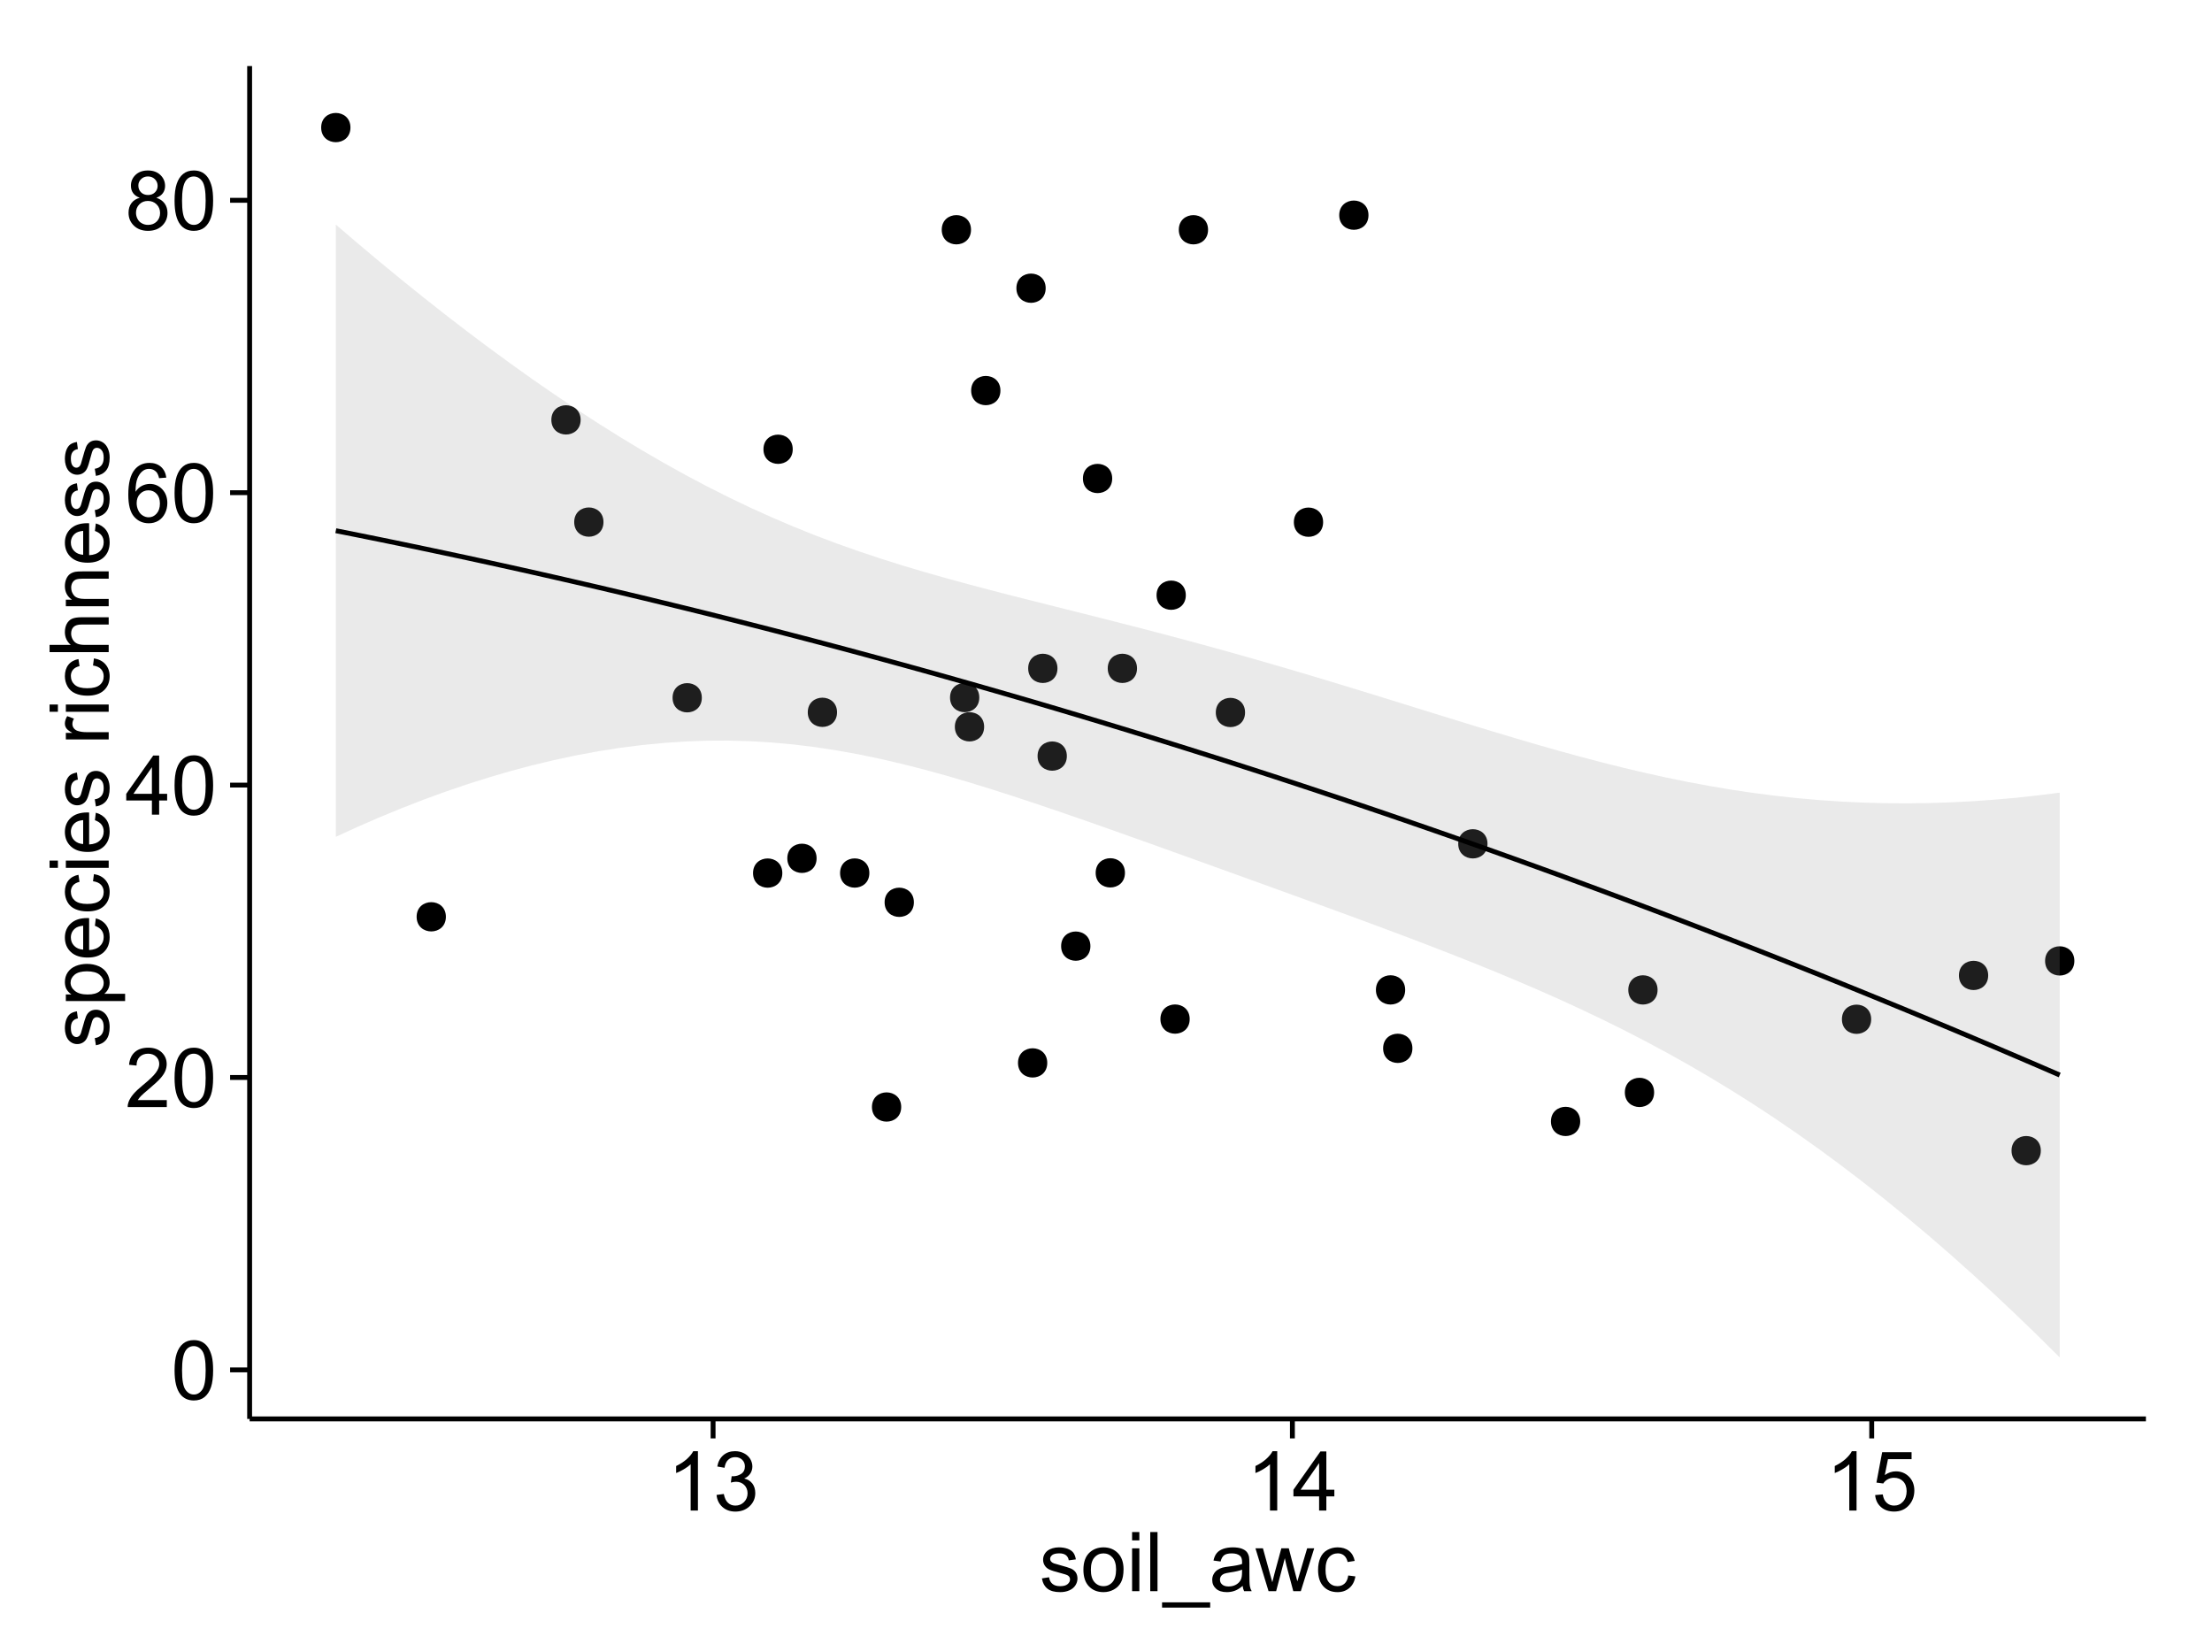 <?xml version="1.0" encoding="UTF-8"?>
<svg xmlns="http://www.w3.org/2000/svg" xmlns:xlink="http://www.w3.org/1999/xlink" width="482pt" height="360pt" viewBox="0 0 482 360" version="1.1">
<defs>
<g>
<symbol overflow="visible" id="glyph0-0">
<path style="stroke:none;" d="M 0.746 -6.355 C 0.742 -7.875 0.898 -9.102 1.215 -10.031 C 1.527 -10.961 1.996 -11.676 2.613 -12.18 C 3.23 -12.684 4.008 -12.938 4.949 -12.938 C 5.637 -12.938 6.242 -12.797 6.766 -12.52 C 7.285 -12.238 7.715 -11.836 8.059 -11.316 C 8.395 -10.789 8.664 -10.152 8.859 -9.398 C 9.051 -8.645 9.145 -7.629 9.148 -6.355 C 9.145 -4.84 8.992 -3.617 8.684 -2.691 C 8.371 -1.762 7.906 -1.047 7.289 -0.539 C 6.672 -0.035 5.891 0.215 4.949 0.219 C 3.703 0.215 2.727 -0.227 2.023 -1.117 C 1.168 -2.188 0.742 -3.934 0.746 -6.355 Z M 2.375 -6.355 C 2.371 -4.234 2.621 -2.824 3.117 -2.129 C 3.609 -1.426 4.219 -1.078 4.949 -1.082 C 5.672 -1.078 6.281 -1.43 6.781 -2.137 C 7.273 -2.836 7.523 -4.242 7.523 -6.355 C 7.523 -8.473 7.273 -9.883 6.781 -10.582 C 6.281 -11.277 5.664 -11.625 4.93 -11.629 C 4.199 -11.625 3.621 -11.316 3.191 -10.703 C 2.645 -9.918 2.371 -8.469 2.375 -6.355 Z M 2.375 -6.355 "/>
</symbol>
<symbol overflow="visible" id="glyph0-1">
<path style="stroke:none;" d="M 9.062 -1.52 L 9.062 0 L 0.547 0 C 0.531 -0.379 0.594 -0.742 0.73 -1.098 C 0.945 -1.676 1.293 -2.25 1.77 -2.812 C 2.246 -3.375 2.934 -4.023 3.84 -4.766 C 5.238 -5.906 6.188 -6.816 6.68 -7.492 C 7.172 -8.16 7.418 -8.793 7.418 -9.395 C 7.418 -10.02 7.191 -10.551 6.746 -10.98 C 6.293 -11.41 5.711 -11.625 4.992 -11.629 C 4.23 -11.625 3.621 -11.395 3.164 -10.941 C 2.703 -10.48 2.469 -9.848 2.469 -9.043 L 0.844 -9.211 C 0.953 -10.422 1.371 -11.344 2.102 -11.984 C 2.824 -12.617 3.801 -12.938 5.027 -12.938 C 6.262 -12.938 7.238 -12.594 7.961 -11.91 C 8.68 -11.223 9.039 -10.371 9.043 -9.359 C 9.039 -8.84 8.934 -8.336 8.727 -7.84 C 8.512 -7.34 8.164 -6.812 7.676 -6.266 C 7.188 -5.711 6.375 -4.957 5.238 -4 C 4.285 -3.199 3.676 -2.66 3.41 -2.379 C 3.141 -2.094 2.918 -1.805 2.742 -1.52 Z M 9.062 -1.52 "/>
</symbol>
<symbol overflow="visible" id="glyph0-2">
<path style="stroke:none;" d="M 5.82 0 L 5.82 -3.086 L 0.227 -3.086 L 0.227 -4.535 L 6.109 -12.883 L 7.398 -12.883 L 7.398 -4.535 L 9.141 -4.535 L 9.141 -3.086 L 7.398 -3.086 L 7.398 0 Z M 5.82 -4.535 L 5.82 -10.344 L 1.785 -4.535 Z M 5.82 -4.535 "/>
</symbol>
<symbol overflow="visible" id="glyph0-3">
<path style="stroke:none;" d="M 8.957 -9.73 L 7.383 -9.605 C 7.242 -10.223 7.043 -10.676 6.785 -10.961 C 6.355 -11.41 5.828 -11.637 5.203 -11.637 C 4.695 -11.637 4.25 -11.496 3.875 -11.215 C 3.375 -10.852 2.984 -10.32 2.695 -9.625 C 2.406 -8.926 2.258 -7.934 2.25 -6.645 C 2.629 -7.223 3.094 -7.652 3.645 -7.938 C 4.195 -8.215 4.773 -8.355 5.379 -8.359 C 6.434 -8.355 7.328 -7.969 8.07 -7.195 C 8.809 -6.418 9.18 -5.414 9.184 -4.184 C 9.18 -3.371 9.008 -2.617 8.66 -1.926 C 8.312 -1.23 7.832 -0.699 7.227 -0.332 C 6.613 0.035 5.922 0.215 5.148 0.219 C 3.828 0.215 2.754 -0.266 1.922 -1.234 C 1.09 -2.199 0.672 -3.797 0.676 -6.031 C 0.672 -8.516 1.133 -10.328 2.055 -11.461 C 2.855 -12.445 3.938 -12.938 5.301 -12.938 C 6.312 -12.938 7.141 -12.652 7.789 -12.086 C 8.434 -11.516 8.824 -10.73 8.957 -9.73 Z M 2.496 -4.176 C 2.496 -3.629 2.609 -3.105 2.844 -2.609 C 3.07 -2.109 3.395 -1.73 3.812 -1.473 C 4.227 -1.207 4.664 -1.078 5.125 -1.082 C 5.789 -1.078 6.363 -1.348 6.844 -1.891 C 7.324 -2.426 7.562 -3.156 7.566 -4.086 C 7.562 -4.973 7.328 -5.676 6.855 -6.191 C 6.379 -6.703 5.781 -6.961 5.062 -6.961 C 4.348 -6.961 3.738 -6.703 3.242 -6.191 C 2.742 -5.676 2.496 -5.004 2.496 -4.176 Z M 2.496 -4.176 "/>
</symbol>
<symbol overflow="visible" id="glyph0-4">
<path style="stroke:none;" d="M 3.18 -6.988 C 2.52 -7.227 2.035 -7.57 1.723 -8.016 C 1.406 -8.461 1.246 -8.992 1.25 -9.617 C 1.246 -10.551 1.582 -11.34 2.258 -11.98 C 2.93 -12.617 3.828 -12.938 4.949 -12.938 C 6.07 -12.938 6.977 -12.609 7.664 -11.957 C 8.348 -11.301 8.688 -10.504 8.691 -9.57 C 8.688 -8.969 8.531 -8.449 8.219 -8.012 C 7.902 -7.566 7.426 -7.227 6.793 -6.988 C 7.582 -6.727 8.184 -6.309 8.598 -5.738 C 9.008 -5.16 9.215 -4.477 9.219 -3.684 C 9.215 -2.578 8.828 -1.652 8.051 -0.906 C 7.27 -0.156 6.242 0.215 4.977 0.219 C 3.699 0.215 2.676 -0.156 1.898 -0.91 C 1.117 -1.66 0.727 -2.602 0.73 -3.727 C 0.727 -4.562 0.938 -5.262 1.367 -5.832 C 1.789 -6.395 2.395 -6.781 3.18 -6.988 Z M 2.867 -9.668 C 2.863 -9.059 3.059 -8.559 3.453 -8.172 C 3.844 -7.785 4.355 -7.594 4.984 -7.594 C 5.59 -7.594 6.09 -7.785 6.48 -8.168 C 6.871 -8.551 7.066 -9.02 7.066 -9.578 C 7.066 -10.156 6.863 -10.645 6.465 -11.043 C 6.059 -11.438 5.559 -11.637 4.965 -11.637 C 4.359 -11.637 3.859 -11.441 3.465 -11.055 C 3.062 -10.668 2.863 -10.207 2.867 -9.668 Z M 2.355 -3.719 C 2.355 -3.262 2.461 -2.824 2.676 -2.406 C 2.887 -1.98 3.203 -1.652 3.629 -1.426 C 4.047 -1.191 4.504 -1.078 4.992 -1.082 C 5.746 -1.078 6.367 -1.32 6.863 -1.809 C 7.352 -2.293 7.598 -2.91 7.602 -3.664 C 7.598 -4.422 7.344 -5.055 6.84 -5.555 C 6.332 -6.051 5.699 -6.297 4.938 -6.301 C 4.191 -6.297 3.574 -6.051 3.09 -5.562 C 2.598 -5.066 2.355 -4.453 2.355 -3.719 Z M 2.355 -3.719 "/>
</symbol>
<symbol overflow="visible" id="glyph0-5">
<path style="stroke:none;" d="M 6.707 0 L 5.125 0 L 5.125 -10.082 C 4.742 -9.715 4.242 -9.352 3.625 -8.988 C 3.004 -8.625 2.449 -8.352 1.961 -8.172 L 1.961 -9.703 C 2.844 -10.117 3.617 -10.621 4.281 -11.215 C 4.941 -11.805 5.41 -12.379 5.688 -12.938 L 6.707 -12.938 Z M 6.707 0 "/>
</symbol>
<symbol overflow="visible" id="glyph0-6">
<path style="stroke:none;" d="M 0.758 -3.402 L 2.336 -3.613 C 2.516 -2.711 2.824 -2.062 3.266 -1.672 C 3.699 -1.273 4.23 -1.078 4.859 -1.082 C 5.602 -1.078 6.23 -1.336 6.746 -1.855 C 7.254 -2.367 7.512 -3.004 7.516 -3.77 C 7.512 -4.492 7.273 -5.094 6.801 -5.566 C 6.324 -6.035 5.723 -6.27 4.992 -6.273 C 4.691 -6.27 4.316 -6.211 3.875 -6.102 L 4.051 -7.488 C 4.152 -7.473 4.238 -7.465 4.305 -7.469 C 4.977 -7.465 5.582 -7.641 6.125 -7.996 C 6.66 -8.344 6.93 -8.887 6.934 -9.625 C 6.93 -10.199 6.734 -10.68 6.344 -11.062 C 5.949 -11.445 5.441 -11.637 4.824 -11.637 C 4.207 -11.637 3.695 -11.441 3.285 -11.055 C 2.875 -10.668 2.613 -10.09 2.496 -9.316 L 0.914 -9.598 C 1.105 -10.656 1.543 -11.477 2.23 -12.062 C 2.914 -12.645 3.766 -12.938 4.789 -12.938 C 5.488 -12.938 6.137 -12.785 6.73 -12.484 C 7.32 -12.18 7.773 -11.77 8.09 -11.25 C 8.402 -10.727 8.559 -10.172 8.562 -9.59 C 8.559 -9.031 8.41 -8.523 8.113 -8.066 C 7.812 -7.609 7.371 -7.246 6.785 -6.977 C 7.547 -6.801 8.137 -6.438 8.562 -5.883 C 8.98 -5.328 9.191 -4.633 9.195 -3.805 C 9.191 -2.676 8.781 -1.723 7.965 -0.945 C 7.141 -0.164 6.105 0.223 4.852 0.227 C 3.719 0.223 2.777 -0.109 2.035 -0.781 C 1.285 -1.453 0.859 -2.328 0.758 -3.402 Z M 0.758 -3.402 "/>
</symbol>
<symbol overflow="visible" id="glyph0-7">
<path style="stroke:none;" d="M 0.746 -3.375 L 2.406 -3.516 C 2.527 -2.707 2.812 -2.098 3.266 -1.691 C 3.711 -1.281 4.254 -1.078 4.887 -1.082 C 5.648 -1.078 6.293 -1.363 6.82 -1.941 C 7.344 -2.512 7.605 -3.273 7.609 -4.227 C 7.605 -5.125 7.352 -5.84 6.848 -6.363 C 6.34 -6.883 5.676 -7.141 4.859 -7.145 C 4.344 -7.141 3.887 -7.027 3.48 -6.797 C 3.07 -6.566 2.746 -6.266 2.516 -5.898 L 1.027 -6.09 L 2.277 -12.711 L 8.684 -12.711 L 8.684 -11.195 L 3.543 -11.195 L 2.848 -7.734 C 3.621 -8.273 4.43 -8.543 5.281 -8.543 C 6.402 -8.543 7.352 -8.152 8.129 -7.371 C 8.898 -6.59 9.285 -5.586 9.289 -4.367 C 9.285 -3.195 8.945 -2.188 8.27 -1.344 C 7.441 -0.301 6.316 0.215 4.887 0.219 C 3.715 0.215 2.758 -0.109 2.016 -0.766 C 1.273 -1.418 0.848 -2.289 0.746 -3.375 Z M 0.746 -3.375 "/>
</symbol>
<symbol overflow="visible" id="glyph0-8">
<path style="stroke:none;" d="M 0.555 -2.785 L 2.117 -3.031 C 2.203 -2.402 2.449 -1.922 2.852 -1.59 C 3.25 -1.254 3.812 -1.09 4.535 -1.09 C 5.262 -1.09 5.801 -1.234 6.152 -1.531 C 6.504 -1.824 6.68 -2.172 6.68 -2.574 C 6.68 -2.926 6.523 -3.207 6.215 -3.418 C 5.996 -3.555 5.457 -3.734 4.598 -3.953 C 3.434 -4.246 2.629 -4.5 2.184 -4.715 C 1.734 -4.926 1.395 -5.223 1.164 -5.602 C 0.93 -5.98 0.812 -6.398 0.816 -6.855 C 0.812 -7.27 0.91 -7.652 1.102 -8.012 C 1.293 -8.363 1.551 -8.66 1.883 -8.895 C 2.125 -9.074 2.461 -9.227 2.887 -9.355 C 3.309 -9.48 3.766 -9.543 4.254 -9.547 C 4.984 -9.543 5.625 -9.438 6.184 -9.23 C 6.734 -9.016 7.145 -8.73 7.41 -8.371 C 7.672 -8.008 7.852 -7.527 7.953 -6.926 L 6.406 -6.715 C 6.332 -7.195 6.129 -7.57 5.793 -7.84 C 5.453 -8.105 4.977 -8.238 4.367 -8.242 C 3.637 -8.238 3.121 -8.117 2.812 -7.883 C 2.5 -7.641 2.344 -7.359 2.348 -7.039 C 2.344 -6.832 2.406 -6.648 2.539 -6.484 C 2.664 -6.312 2.867 -6.172 3.148 -6.062 C 3.301 -6.004 3.766 -5.871 4.543 -5.66 C 5.66 -5.359 6.441 -5.113 6.887 -4.926 C 7.324 -4.734 7.672 -4.457 7.926 -4.094 C 8.176 -3.73 8.301 -3.281 8.305 -2.742 C 8.301 -2.215 8.148 -1.719 7.844 -1.254 C 7.535 -0.785 7.09 -0.422 6.512 -0.172 C 5.926 0.086 5.27 0.211 4.543 0.211 C 3.328 0.211 2.406 -0.039 1.77 -0.543 C 1.133 -1.047 0.727 -1.793 0.555 -2.785 Z M 0.555 -2.785 "/>
</symbol>
<symbol overflow="visible" id="glyph0-9">
<path style="stroke:none;" d="M 0.598 -4.668 C 0.598 -6.391 1.078 -7.672 2.039 -8.508 C 2.84 -9.199 3.816 -9.543 4.977 -9.547 C 6.254 -9.543 7.305 -9.125 8.121 -8.285 C 8.934 -7.441 9.34 -6.277 9.344 -4.797 C 9.34 -3.594 9.16 -2.648 8.801 -1.961 C 8.441 -1.27 7.914 -0.734 7.227 -0.359 C 6.535 0.023 5.785 0.211 4.977 0.211 C 3.664 0.211 2.609 -0.207 1.805 -1.047 C 1 -1.883 0.598 -3.09 0.598 -4.668 Z M 2.223 -4.668 C 2.219 -3.469 2.48 -2.574 3.004 -1.98 C 3.523 -1.387 4.18 -1.09 4.977 -1.09 C 5.758 -1.09 6.41 -1.387 6.934 -1.984 C 7.453 -2.582 7.715 -3.492 7.719 -4.719 C 7.715 -5.871 7.453 -6.746 6.93 -7.344 C 6.402 -7.934 5.75 -8.23 4.977 -8.234 C 4.18 -8.23 3.523 -7.938 3.004 -7.348 C 2.48 -6.754 2.219 -5.859 2.223 -4.668 Z M 2.223 -4.668 "/>
</symbol>
<symbol overflow="visible" id="glyph0-10">
<path style="stroke:none;" d="M 1.195 -11.066 L 1.195 -12.883 L 2.777 -12.883 L 2.777 -11.066 Z M 1.195 0 L 1.195 -9.336 L 2.777 -9.336 L 2.777 0 Z M 1.195 0 "/>
</symbol>
<symbol overflow="visible" id="glyph0-11">
<path style="stroke:none;" d="M 1.152 0 L 1.152 -12.883 L 2.734 -12.883 L 2.734 0 Z M 1.152 0 "/>
</symbol>
<symbol overflow="visible" id="glyph0-12">
<path style="stroke:none;" d="M -0.273 3.578 L -0.273 2.434 L 10.211 2.434 L 10.211 3.578 Z M -0.273 3.578 "/>
</symbol>
<symbol overflow="visible" id="glyph0-13">
<path style="stroke:none;" d="M 7.277 -1.152 C 6.691 -0.652 6.125 -0.301 5.586 -0.098 C 5.039 0.109 4.457 0.211 3.84 0.211 C 2.812 0.211 2.027 -0.039 1.477 -0.539 C 0.922 -1.039 0.645 -1.68 0.648 -2.461 C 0.645 -2.918 0.75 -3.336 0.961 -3.715 C 1.168 -4.09 1.438 -4.391 1.777 -4.621 C 2.113 -4.848 2.496 -5.02 2.918 -5.141 C 3.227 -5.219 3.695 -5.301 4.324 -5.379 C 5.602 -5.531 6.539 -5.711 7.145 -5.922 C 7.148 -6.137 7.152 -6.273 7.156 -6.336 C 7.152 -6.977 7.004 -7.434 6.707 -7.699 C 6.301 -8.055 5.699 -8.23 4.906 -8.234 C 4.156 -8.23 3.609 -8.102 3.258 -7.844 C 2.902 -7.582 2.637 -7.121 2.469 -6.461 L 0.922 -6.672 C 1.059 -7.332 1.293 -7.867 1.617 -8.273 C 1.938 -8.68 2.402 -8.992 3.016 -9.215 C 3.621 -9.434 4.328 -9.543 5.133 -9.547 C 5.93 -9.543 6.574 -9.449 7.074 -9.266 C 7.566 -9.074 7.934 -8.84 8.172 -8.555 C 8.402 -8.27 8.566 -7.91 8.664 -7.48 C 8.715 -7.207 8.742 -6.719 8.746 -6.02 L 8.746 -3.91 C 8.742 -2.434 8.773 -1.504 8.844 -1.117 C 8.906 -0.727 9.043 -0.355 9.246 0 L 7.594 0 C 7.43 -0.328 7.324 -0.711 7.277 -1.152 Z M 7.145 -4.684 C 6.566 -4.445 5.707 -4.246 4.562 -4.086 C 3.91 -3.988 3.449 -3.883 3.18 -3.77 C 2.91 -3.648 2.703 -3.477 2.555 -3.254 C 2.406 -3.027 2.332 -2.777 2.336 -2.504 C 2.332 -2.078 2.492 -1.727 2.816 -1.449 C 3.133 -1.164 3.602 -1.023 4.219 -1.027 C 4.828 -1.023 5.367 -1.156 5.844 -1.426 C 6.312 -1.691 6.664 -2.059 6.891 -2.523 C 7.059 -2.879 7.141 -3.406 7.145 -4.105 Z M 7.145 -4.684 "/>
</symbol>
<symbol overflow="visible" id="glyph0-14">
<path style="stroke:none;" d="M 2.91 0 L 0.055 -9.336 L 1.688 -9.336 L 3.172 -3.945 L 3.727 -1.941 C 3.75 -2.039 3.91 -2.684 4.211 -3.867 L 5.695 -9.336 L 7.32 -9.336 L 8.719 -3.922 L 9.184 -2.137 L 9.719 -3.938 L 11.32 -9.336 L 12.859 -9.336 L 9.941 0 L 8.297 0 L 6.812 -5.59 L 6.453 -7.18 L 4.562 0 Z M 2.91 0 "/>
</symbol>
<symbol overflow="visible" id="glyph0-15">
<path style="stroke:none;" d="M 7.277 -3.418 L 8.832 -3.219 C 8.66 -2.141 8.227 -1.301 7.527 -0.699 C 6.824 -0.09 5.965 0.211 4.949 0.211 C 3.668 0.211 2.641 -0.203 1.867 -1.039 C 1.09 -1.871 0.703 -3.07 0.703 -4.633 C 0.703 -5.637 0.867 -6.52 1.203 -7.277 C 1.531 -8.031 2.039 -8.598 2.727 -8.977 C 3.406 -9.355 4.152 -9.543 4.957 -9.547 C 5.969 -9.543 6.797 -9.289 7.441 -8.777 C 8.086 -8.262 8.5 -7.531 8.684 -6.594 L 7.145 -6.355 C 6.996 -6.98 6.738 -7.453 6.367 -7.77 C 5.992 -8.082 5.543 -8.238 5.02 -8.242 C 4.219 -8.238 3.57 -7.953 3.074 -7.387 C 2.574 -6.812 2.324 -5.91 2.328 -4.676 C 2.324 -3.422 2.566 -2.508 3.047 -1.941 C 3.527 -1.371 4.152 -1.09 4.93 -1.09 C 5.547 -1.09 6.066 -1.277 6.484 -1.66 C 6.898 -2.039 7.164 -2.625 7.277 -3.418 Z M 7.277 -3.418 "/>
</symbol>
<symbol overflow="visible" id="glyph1-0">
<path style="stroke:none;" d="M -2.785 -0.555 L -3.031 -2.117 C -2.402 -2.203 -1.922 -2.449 -1.59 -2.852 C -1.254 -3.25 -1.09 -3.812 -1.09 -4.535 C -1.09 -5.262 -1.234 -5.801 -1.531 -6.152 C -1.824 -6.504 -2.172 -6.68 -2.574 -6.68 C -2.926 -6.68 -3.207 -6.523 -3.418 -6.215 C -3.555 -5.996 -3.734 -5.457 -3.953 -4.598 C -4.246 -3.434 -4.5 -2.629 -4.715 -2.184 C -4.926 -1.734 -5.223 -1.395 -5.602 -1.164 C -5.98 -0.93 -6.398 -0.812 -6.855 -0.816 C -7.27 -0.812 -7.652 -0.91 -8.012 -1.102 C -8.363 -1.293 -8.66 -1.551 -8.895 -1.883 C -9.074 -2.125 -9.227 -2.461 -9.355 -2.887 C -9.48 -3.309 -9.543 -3.766 -9.547 -4.254 C -9.543 -4.984 -9.438 -5.625 -9.23 -6.184 C -9.016 -6.734 -8.73 -7.145 -8.371 -7.41 C -8.008 -7.672 -7.527 -7.852 -6.926 -7.953 L -6.715 -6.406 C -7.195 -6.332 -7.57 -6.129 -7.84 -5.797 C -8.105 -5.457 -8.238 -4.98 -8.242 -4.367 C -8.238 -3.637 -8.117 -3.121 -7.883 -2.812 C -7.641 -2.5 -7.359 -2.344 -7.039 -2.348 C -6.832 -2.344 -6.648 -2.406 -6.484 -2.539 C -6.312 -2.664 -6.172 -2.867 -6.062 -3.148 C -6.004 -3.301 -5.871 -3.766 -5.66 -4.543 C -5.359 -5.66 -5.113 -6.441 -4.926 -6.887 C -4.734 -7.324 -4.457 -7.672 -4.094 -7.926 C -3.73 -8.176 -3.281 -8.301 -2.742 -8.305 C -2.211 -8.301 -1.711 -8.148 -1.25 -7.844 C -0.781 -7.535 -0.422 -7.09 -0.172 -6.512 C 0.086 -5.926 0.211 -5.27 0.211 -4.543 C 0.211 -3.328 -0.039 -2.406 -0.543 -1.77 C -1.047 -1.133 -1.793 -0.727 -2.785 -0.555 Z M -2.785 -0.555 "/>
</symbol>
<symbol overflow="visible" id="glyph1-1">
<path style="stroke:none;" d="M 3.578 -1.188 L -9.336 -1.188 L -9.336 -2.629 L -8.121 -2.629 C -8.594 -2.965 -8.949 -3.348 -9.188 -3.777 C -9.426 -4.203 -9.543 -4.723 -9.547 -5.336 C -9.543 -6.129 -9.34 -6.832 -8.93 -7.445 C -8.516 -8.051 -7.934 -8.512 -7.191 -8.824 C -6.441 -9.133 -5.625 -9.285 -4.738 -9.289 C -3.781 -9.285 -2.922 -9.113 -2.156 -8.773 C -1.391 -8.43 -0.805 -7.934 -0.398 -7.281 C 0.008 -6.625 0.211 -5.938 0.211 -5.219 C 0.211 -4.691 0.102 -4.219 -0.121 -3.801 C -0.344 -3.379 -0.625 -3.035 -0.965 -2.77 L 3.578 -2.77 Z M -4.613 -2.621 C -3.41 -2.613 -2.523 -2.855 -1.949 -3.348 C -1.375 -3.832 -1.09 -4.422 -1.09 -5.117 C -1.09 -5.816 -1.387 -6.418 -1.98 -6.922 C -2.574 -7.418 -3.496 -7.668 -4.746 -7.672 C -5.934 -7.668 -6.824 -7.426 -7.418 -6.938 C -8.008 -6.449 -8.301 -5.863 -8.305 -5.188 C -8.301 -4.508 -7.988 -3.914 -7.359 -3.398 C -6.727 -2.879 -5.809 -2.617 -4.613 -2.621 Z M -4.613 -2.621 "/>
</symbol>
<symbol overflow="visible" id="glyph1-2">
<path style="stroke:none;" d="M -3.004 -7.578 L -2.805 -9.211 C -1.848 -8.953 -1.105 -8.473 -0.578 -7.777 C -0.051 -7.078 0.211 -6.188 0.211 -5.105 C 0.211 -3.738 -0.207 -2.656 -1.051 -1.859 C -1.887 -1.055 -3.066 -0.656 -4.586 -0.66 C -6.156 -0.656 -7.375 -1.059 -8.246 -1.871 C -9.109 -2.676 -9.543 -3.727 -9.547 -5.02 C -9.543 -6.266 -9.117 -7.285 -8.27 -8.078 C -7.418 -8.867 -6.223 -9.262 -4.684 -9.266 C -4.586 -9.262 -4.445 -9.258 -4.262 -9.254 L -4.262 -2.293 C -3.234 -2.348 -2.449 -2.641 -1.906 -3.164 C -1.359 -3.684 -1.09 -4.332 -1.09 -5.117 C -1.09 -5.691 -1.242 -6.188 -1.547 -6.598 C -1.852 -7.008 -2.336 -7.332 -3.004 -7.578 Z M -5.562 -2.383 L -5.562 -7.594 C -6.344 -7.523 -6.934 -7.324 -7.328 -6.996 C -7.934 -6.492 -8.238 -5.836 -8.242 -5.035 C -8.238 -4.305 -7.996 -3.695 -7.512 -3.203 C -7.027 -2.707 -6.375 -2.434 -5.562 -2.383 Z M -5.562 -2.383 "/>
</symbol>
<symbol overflow="visible" id="glyph1-3">
<path style="stroke:none;" d="M -3.418 -7.277 L -3.215 -8.832 C -2.141 -8.66 -1.301 -8.227 -0.699 -7.527 C -0.09 -6.824 0.211 -5.965 0.211 -4.949 C 0.211 -3.668 -0.203 -2.641 -1.039 -1.867 C -1.871 -1.09 -3.07 -0.703 -4.633 -0.703 C -5.637 -0.703 -6.52 -0.867 -7.277 -1.203 C -8.031 -1.535 -8.598 -2.047 -8.977 -2.73 C -9.355 -3.41 -9.543 -4.152 -9.547 -4.957 C -9.543 -5.969 -9.289 -6.797 -8.777 -7.441 C -8.262 -8.086 -7.531 -8.5 -6.59 -8.684 L -6.355 -7.145 C -6.98 -6.996 -7.453 -6.738 -7.77 -6.367 C -8.082 -5.992 -8.238 -5.543 -8.242 -5.02 C -8.238 -4.219 -7.953 -3.57 -7.387 -3.074 C -6.812 -2.574 -5.91 -2.324 -4.676 -2.328 C -3.422 -2.324 -2.508 -2.566 -1.941 -3.047 C -1.371 -3.527 -1.09 -4.152 -1.09 -4.93 C -1.09 -5.547 -1.277 -6.066 -1.66 -6.484 C -2.035 -6.898 -2.621 -7.164 -3.418 -7.277 Z M -3.418 -7.277 "/>
</symbol>
<symbol overflow="visible" id="glyph1-4">
<path style="stroke:none;" d="M -11.066 -1.195 L -12.883 -1.195 L -12.883 -2.777 L -11.066 -2.777 Z M 0 -1.195 L -9.336 -1.195 L -9.336 -2.777 L 0 -2.777 Z M 0 -1.195 "/>
</symbol>
<symbol overflow="visible" id="glyph1-5">
<path style="stroke:none;" d=""/>
</symbol>
<symbol overflow="visible" id="glyph1-6">
<path style="stroke:none;" d="M 0 -1.168 L -9.336 -1.168 L -9.336 -2.594 L -7.918 -2.594 C -8.578 -2.953 -9.016 -3.289 -9.23 -3.598 C -9.438 -3.906 -9.543 -4.242 -9.547 -4.613 C -9.543 -5.145 -9.375 -5.688 -9.035 -6.242 L -7.566 -5.695 C -7.793 -5.309 -7.91 -4.922 -7.91 -4.535 C -7.91 -4.188 -7.805 -3.875 -7.598 -3.602 C -7.387 -3.324 -7.098 -3.129 -6.734 -3.016 C -6.168 -2.836 -5.555 -2.746 -4.887 -2.75 L 0 -2.75 Z M 0 -1.168 "/>
</symbol>
<symbol overflow="visible" id="glyph1-7">
<path style="stroke:none;" d="M 0 -1.188 L -12.883 -1.188 L -12.883 -2.77 L -8.262 -2.77 C -9.117 -3.504 -9.543 -4.434 -9.547 -5.562 C -9.543 -6.25 -9.406 -6.852 -9.137 -7.363 C -8.859 -7.871 -8.484 -8.234 -8.004 -8.457 C -7.523 -8.676 -6.824 -8.789 -5.914 -8.789 L 0 -8.789 L 0 -7.207 L -5.914 -7.207 C -6.703 -7.207 -7.281 -7.035 -7.641 -6.691 C -8 -6.348 -8.18 -5.863 -8.184 -5.238 C -8.18 -4.77 -8.059 -4.328 -7.816 -3.914 C -7.574 -3.5 -7.242 -3.203 -6.828 -3.031 C -6.406 -2.852 -5.832 -2.766 -5.105 -2.77 L 0 -2.77 Z M 0 -1.188 "/>
</symbol>
<symbol overflow="visible" id="glyph1-8">
<path style="stroke:none;" d="M 0 -1.188 L -9.336 -1.188 L -9.336 -2.609 L -8.008 -2.609 C -9.031 -3.293 -9.543 -4.285 -9.547 -5.582 C -9.543 -6.141 -9.441 -6.656 -9.242 -7.133 C -9.035 -7.602 -8.77 -7.957 -8.445 -8.191 C -8.113 -8.426 -7.727 -8.59 -7.277 -8.684 C -6.98 -8.742 -6.465 -8.77 -5.738 -8.773 L 0 -8.773 L 0 -7.188 L -5.68 -7.188 C -6.32 -7.184 -6.801 -7.121 -7.121 -7.004 C -7.438 -6.879 -7.695 -6.66 -7.887 -6.348 C -8.074 -6.031 -8.168 -5.664 -8.172 -5.246 C -8.168 -4.57 -7.953 -3.992 -7.531 -3.504 C -7.102 -3.012 -6.293 -2.766 -5.098 -2.77 L 0 -2.77 Z M 0 -1.188 "/>
</symbol>
</g>
<clipPath id="clip1">
  <path d="M 54.395 14.398 L 468.602 14.398 L 468.602 310.164 L 54.395 310.164 Z M 54.395 14.398 "/>
</clipPath>
</defs>
<g id="surface36">
<rect x="0" y="0" width="482" height="360" style="fill:rgb(100%,100%,100%);fill-opacity:1;stroke:none;"/>
<rect x="0" y="0" width="482" height="360" style="fill:rgb(100%,100%,100%);fill-opacity:1;stroke:none;"/>
<path style="fill:none;stroke-width:1.063;stroke-linecap:round;stroke-linejoin:round;stroke:rgb(100%,100%,100%);stroke-opacity:1;stroke-miterlimit:10;" d="M 0 360 L 482 360 L 482 0 L 0 0 Z M 0 360 "/>
<g clip-path="url(#clip1)" clip-rule="nonzero">
<path style=" stroke:none;fill-rule:nonzero;fill:rgb(100%,100%,100%);fill-opacity:1;" d="M 54.395 309.168 L 467.602 309.168 L 467.602 14.402 L 54.395 14.402 Z M 54.395 309.168 "/>
<path style=" stroke:none;fill-rule:nonzero;fill:rgb(0%,0%,0%);fill-opacity:1;" d="M 181.328 155.207 C 181.328 158.039 177.078 158.039 177.078 155.207 C 177.078 152.371 181.328 152.371 181.328 155.207 "/>
<path style=" stroke:none;fill-rule:nonzero;fill:rgb(0%,0%,0%);fill-opacity:1;" d="M 176.875 187.02 C 176.875 189.855 172.625 189.855 172.625 187.02 C 172.625 184.188 176.875 184.188 176.875 187.02 "/>
<path style=" stroke:none;fill-rule:nonzero;fill:rgb(0%,0%,0%);fill-opacity:1;" d="M 227.137 231.598 C 227.137 234.43 222.887 234.43 222.887 231.598 C 222.887 228.762 227.137 228.762 227.137 231.598 "/>
<path style=" stroke:none;fill-rule:nonzero;fill:rgb(0%,0%,0%);fill-opacity:1;" d="M 229.359 145.633 C 229.359 148.465 225.109 148.465 225.109 145.633 C 225.109 142.797 229.359 142.797 229.359 145.633 "/>
<path style=" stroke:none;fill-rule:nonzero;fill:rgb(0%,0%,0%);fill-opacity:1;" d="M 241.289 104.258 C 241.289 107.094 237.039 107.094 237.039 104.258 C 237.039 101.422 241.289 101.422 241.289 104.258 "/>
<path style=" stroke:none;fill-rule:nonzero;fill:rgb(0%,0%,0%);fill-opacity:1;" d="M 213.383 158.367 C 213.383 161.203 209.129 161.203 209.129 158.367 C 209.129 155.535 213.383 155.535 213.383 158.367 "/>
<path style=" stroke:none;fill-rule:nonzero;fill:rgb(0%,0%,0%);fill-opacity:1;" d="M 262.176 50.062 C 262.176 52.898 257.926 52.898 257.926 50.062 C 257.926 47.23 262.176 47.23 262.176 50.062 "/>
<path style=" stroke:none;fill-rule:nonzero;fill:rgb(0%,0%,0%);fill-opacity:1;" d="M 125.457 91.488 C 125.457 94.324 121.203 94.324 121.203 91.488 C 121.203 88.652 125.457 88.652 125.457 91.488 "/>
<path style=" stroke:none;fill-rule:nonzero;fill:rgb(0%,0%,0%);fill-opacity:1;" d="M 244.062 190.188 C 244.062 193.02 239.812 193.02 239.812 190.188 C 239.812 187.352 244.062 187.352 244.062 190.188 "/>
<path style=" stroke:none;fill-rule:nonzero;fill:rgb(0%,0%,0%);fill-opacity:1;" d="M 198.074 196.605 C 198.074 199.438 193.82 199.438 193.82 196.605 C 193.82 193.77 198.074 193.77 198.074 196.605 "/>
<path style=" stroke:none;fill-rule:nonzero;fill:rgb(0%,0%,0%);fill-opacity:1;" d="M 130.434 113.758 C 130.434 116.594 126.184 116.594 126.184 113.758 C 126.184 110.926 130.434 110.926 130.434 113.758 "/>
<path style=" stroke:none;fill-rule:nonzero;fill:rgb(0%,0%,0%);fill-opacity:1;" d="M 246.695 145.629 C 246.695 148.465 242.441 148.465 242.441 145.629 C 242.441 142.797 246.695 142.797 246.695 145.629 "/>
<path style=" stroke:none;fill-rule:nonzero;fill:rgb(0%,0%,0%);fill-opacity:1;" d="M 270.238 155.242 C 270.238 158.078 265.988 158.078 265.988 155.242 C 265.988 152.406 270.238 152.406 270.238 155.242 "/>
<path style=" stroke:none;fill-rule:nonzero;fill:rgb(0%,0%,0%);fill-opacity:1;" d="M 216.934 85.102 C 216.934 87.938 212.68 87.938 212.68 85.102 C 212.68 82.27 216.934 82.27 216.934 85.102 "/>
<path style=" stroke:none;fill-rule:nonzero;fill:rgb(0%,0%,0%);fill-opacity:1;" d="M 226.793 62.797 C 226.793 65.633 222.539 65.633 222.539 62.797 C 222.539 59.965 226.793 59.965 226.793 62.797 "/>
<path style=" stroke:none;fill-rule:nonzero;fill:rgb(0%,0%,0%);fill-opacity:1;" d="M 169.402 190.238 C 169.402 193.07 165.152 193.07 165.152 190.238 C 165.152 187.402 169.402 187.402 169.402 190.238 "/>
<path style=" stroke:none;fill-rule:nonzero;fill:rgb(0%,0%,0%);fill-opacity:1;" d="M 450.945 209.375 C 450.945 212.211 446.691 212.211 446.691 209.375 C 446.691 206.539 450.945 206.539 450.945 209.375 "/>
<path style=" stroke:none;fill-rule:nonzero;fill:rgb(0%,0%,0%);fill-opacity:1;" d="M 210.523 50.062 C 210.523 52.895 206.27 52.895 206.27 50.062 C 206.27 47.227 210.523 47.227 210.523 50.062 "/>
<path style=" stroke:none;fill-rule:nonzero;fill:rgb(0%,0%,0%);fill-opacity:1;" d="M 257.328 129.688 C 257.328 132.523 253.078 132.523 253.078 129.688 C 253.078 126.855 257.328 126.855 257.328 129.688 "/>
<path style=" stroke:none;fill-rule:nonzero;fill:rgb(0%,0%,0%);fill-opacity:1;" d="M 96.098 199.762 C 96.098 202.598 91.848 202.598 91.848 199.762 C 91.848 196.93 96.098 196.93 96.098 199.762 "/>
<path style=" stroke:none;fill-rule:nonzero;fill:rgb(0%,0%,0%);fill-opacity:1;" d="M 287.25 113.781 C 287.25 116.617 282.996 116.617 282.996 113.781 C 282.996 110.945 287.25 110.945 287.25 113.781 "/>
<path style=" stroke:none;fill-rule:nonzero;fill:rgb(0%,0%,0%);fill-opacity:1;" d="M 297.133 46.887 C 297.133 49.719 292.883 49.719 292.883 46.887 C 292.883 44.051 297.133 44.051 297.133 46.887 "/>
<path style=" stroke:none;fill-rule:nonzero;fill:rgb(0%,0%,0%);fill-opacity:1;" d="M 432.168 212.535 C 432.168 215.371 427.918 215.371 427.918 212.535 C 427.918 209.703 432.168 209.703 432.168 212.535 "/>
<path style=" stroke:none;fill-rule:nonzero;fill:rgb(0%,0%,0%);fill-opacity:1;" d="M 443.637 250.715 C 443.637 253.551 439.383 253.551 439.383 250.715 C 439.383 247.879 443.637 247.879 443.637 250.715 "/>
<path style=" stroke:none;fill-rule:nonzero;fill:rgb(0%,0%,0%);fill-opacity:1;" d="M 75.301 27.797 C 75.301 30.633 71.051 30.633 71.051 27.797 C 71.051 24.965 75.301 24.965 75.301 27.797 "/>
<path style=" stroke:none;fill-rule:nonzero;fill:rgb(0%,0%,0%);fill-opacity:1;" d="M 171.676 97.891 C 171.676 100.727 167.422 100.727 167.422 97.891 C 167.422 95.055 171.676 95.055 171.676 97.891 "/>
<path style=" stroke:none;fill-rule:nonzero;fill:rgb(0%,0%,0%);fill-opacity:1;" d="M 236.539 206.156 C 236.539 208.992 232.285 208.992 232.285 206.156 C 232.285 203.32 236.539 203.32 236.539 206.156 "/>
<path style=" stroke:none;fill-rule:nonzero;fill:rgb(0%,0%,0%);fill-opacity:1;" d="M 258.176 222.051 C 258.176 224.883 253.922 224.883 253.922 222.051 C 253.922 219.215 258.176 219.215 258.176 222.051 "/>
<path style=" stroke:none;fill-rule:nonzero;fill:rgb(0%,0%,0%);fill-opacity:1;" d="M 323.066 183.859 C 323.066 186.695 318.812 186.695 318.812 183.859 C 318.812 181.023 323.066 181.023 323.066 183.859 "/>
<path style=" stroke:none;fill-rule:nonzero;fill:rgb(0%,0%,0%);fill-opacity:1;" d="M 360.125 215.695 C 360.125 218.527 355.871 218.527 355.871 215.695 C 355.871 212.859 360.125 212.859 360.125 215.695 "/>
<path style=" stroke:none;fill-rule:nonzero;fill:rgb(0%,0%,0%);fill-opacity:1;" d="M 212.328 151.992 C 212.328 154.828 208.074 154.828 208.074 151.992 C 208.074 149.156 212.328 149.156 212.328 151.992 "/>
<path style=" stroke:none;fill-rule:nonzero;fill:rgb(0%,0%,0%);fill-opacity:1;" d="M 188.371 190.227 C 188.371 193.062 184.117 193.062 184.117 190.227 C 184.117 187.391 188.371 187.391 188.371 190.227 "/>
<path style=" stroke:none;fill-rule:nonzero;fill:rgb(0%,0%,0%);fill-opacity:1;" d="M 305.129 215.691 C 305.129 218.527 300.879 218.527 300.879 215.691 C 300.879 212.855 305.129 212.855 305.129 215.691 "/>
<path style=" stroke:none;fill-rule:nonzero;fill:rgb(0%,0%,0%);fill-opacity:1;" d="M 343.27 244.352 C 343.27 247.188 339.02 247.188 339.02 244.352 C 339.02 241.516 343.27 241.516 343.27 244.352 "/>
<path style=" stroke:none;fill-rule:nonzero;fill:rgb(0%,0%,0%);fill-opacity:1;" d="M 151.867 152.035 C 151.867 154.871 147.617 154.871 147.617 152.035 C 147.617 149.199 151.867 149.199 151.867 152.035 "/>
<path style=" stroke:none;fill-rule:nonzero;fill:rgb(0%,0%,0%);fill-opacity:1;" d="M 231.406 164.746 C 231.406 167.578 227.152 167.578 227.152 164.746 C 227.152 161.91 231.406 161.91 231.406 164.746 "/>
<path style=" stroke:none;fill-rule:nonzero;fill:rgb(0%,0%,0%);fill-opacity:1;" d="M 406.672 222.086 C 406.672 224.922 402.422 224.922 402.422 222.086 C 402.422 219.25 406.672 219.25 406.672 222.086 "/>
<path style=" stroke:none;fill-rule:nonzero;fill:rgb(0%,0%,0%);fill-opacity:1;" d="M 359.375 238.027 C 359.375 240.863 355.121 240.863 355.121 238.027 C 355.121 235.191 359.375 235.191 359.375 238.027 "/>
<path style=" stroke:none;fill-rule:nonzero;fill:rgb(0%,0%,0%);fill-opacity:1;" d="M 306.703 228.422 C 306.703 231.258 302.449 231.258 302.449 228.422 C 302.449 225.586 306.703 225.586 306.703 228.422 "/>
<path style=" stroke:none;fill-rule:nonzero;fill:rgb(0%,0%,0%);fill-opacity:1;" d="M 195.312 241.207 C 195.312 244.043 191.062 244.043 191.062 241.207 C 191.062 238.371 195.312 238.371 195.312 241.207 "/>
<path style=" stroke:none;fill-rule:nonzero;fill:rgb(0%,0%,0%);fill-opacity:1;" d="M 182.391 155.207 C 182.391 159.457 176.016 159.457 176.016 155.207 C 176.016 150.953 182.391 150.953 182.391 155.207 "/>
<path style=" stroke:none;fill-rule:nonzero;fill:rgb(0%,0%,0%);fill-opacity:1;" d="M 177.938 187.02 C 177.938 191.273 171.559 191.273 171.559 187.02 C 171.559 182.77 177.938 182.77 177.938 187.02 "/>
<path style=" stroke:none;fill-rule:nonzero;fill:rgb(0%,0%,0%);fill-opacity:1;" d="M 228.199 231.598 C 228.199 235.848 221.824 235.848 221.824 231.598 C 221.824 227.344 228.199 227.344 228.199 231.598 "/>
<path style=" stroke:none;fill-rule:nonzero;fill:rgb(0%,0%,0%);fill-opacity:1;" d="M 230.422 145.633 C 230.422 149.883 224.043 149.883 224.043 145.633 C 224.043 141.379 230.422 141.379 230.422 145.633 "/>
<path style=" stroke:none;fill-rule:nonzero;fill:rgb(0%,0%,0%);fill-opacity:1;" d="M 242.352 104.258 C 242.352 108.512 235.973 108.512 235.973 104.258 C 235.973 100.008 242.352 100.008 242.352 104.258 "/>
<path style=" stroke:none;fill-rule:nonzero;fill:rgb(0%,0%,0%);fill-opacity:1;" d="M 214.445 158.367 C 214.445 162.621 208.066 162.621 208.066 158.367 C 208.066 154.117 214.445 154.117 214.445 158.367 "/>
<path style=" stroke:none;fill-rule:nonzero;fill:rgb(0%,0%,0%);fill-opacity:1;" d="M 263.238 50.062 C 263.238 54.316 256.863 54.316 256.863 50.062 C 256.863 45.812 263.238 45.812 263.238 50.062 "/>
<path style=" stroke:none;fill-rule:nonzero;fill:rgb(0%,0%,0%);fill-opacity:1;" d="M 126.52 91.488 C 126.52 95.742 120.141 95.742 120.141 91.488 C 120.141 87.238 126.52 87.238 126.52 91.488 "/>
<path style=" stroke:none;fill-rule:nonzero;fill:rgb(0%,0%,0%);fill-opacity:1;" d="M 245.129 190.188 C 245.129 194.438 238.75 194.438 238.75 190.188 C 238.75 185.934 245.129 185.934 245.129 190.188 "/>
<path style=" stroke:none;fill-rule:nonzero;fill:rgb(0%,0%,0%);fill-opacity:1;" d="M 199.137 196.605 C 199.137 200.855 192.758 200.855 192.758 196.605 C 192.758 192.352 199.137 192.352 199.137 196.605 "/>
<path style=" stroke:none;fill-rule:nonzero;fill:rgb(0%,0%,0%);fill-opacity:1;" d="M 131.5 113.758 C 131.5 118.012 125.121 118.012 125.121 113.758 C 125.121 109.508 131.5 109.508 131.5 113.758 "/>
<path style=" stroke:none;fill-rule:nonzero;fill:rgb(0%,0%,0%);fill-opacity:1;" d="M 247.758 145.629 C 247.758 149.883 241.379 149.883 241.379 145.629 C 241.379 141.379 247.758 141.379 247.758 145.629 "/>
<path style=" stroke:none;fill-rule:nonzero;fill:rgb(0%,0%,0%);fill-opacity:1;" d="M 271.301 155.242 C 271.301 159.496 264.926 159.496 264.926 155.242 C 264.926 150.992 271.301 150.992 271.301 155.242 "/>
<path style=" stroke:none;fill-rule:nonzero;fill:rgb(0%,0%,0%);fill-opacity:1;" d="M 217.996 85.102 C 217.996 89.355 211.617 89.355 211.617 85.102 C 211.617 80.852 217.996 80.852 217.996 85.102 "/>
<path style=" stroke:none;fill-rule:nonzero;fill:rgb(0%,0%,0%);fill-opacity:1;" d="M 227.855 62.797 C 227.855 67.051 221.477 67.051 221.477 62.797 C 221.477 58.547 227.855 58.547 227.855 62.797 "/>
<path style=" stroke:none;fill-rule:nonzero;fill:rgb(0%,0%,0%);fill-opacity:1;" d="M 170.469 190.238 C 170.469 194.488 164.09 194.488 164.09 190.238 C 164.09 185.984 170.469 185.984 170.469 190.238 "/>
<path style=" stroke:none;fill-rule:nonzero;fill:rgb(0%,0%,0%);fill-opacity:1;" d="M 452.008 209.375 C 452.008 213.629 445.629 213.629 445.629 209.375 C 445.629 205.125 452.008 205.125 452.008 209.375 "/>
<path style=" stroke:none;fill-rule:nonzero;fill:rgb(0%,0%,0%);fill-opacity:1;" d="M 211.586 50.062 C 211.586 54.312 205.207 54.312 205.207 50.062 C 205.207 45.809 211.586 45.809 211.586 50.062 "/>
<path style=" stroke:none;fill-rule:nonzero;fill:rgb(0%,0%,0%);fill-opacity:1;" d="M 258.391 129.688 C 258.391 133.941 252.016 133.941 252.016 129.688 C 252.016 125.438 258.391 125.438 258.391 129.688 "/>
<path style=" stroke:none;fill-rule:nonzero;fill:rgb(0%,0%,0%);fill-opacity:1;" d="M 97.16 199.762 C 97.16 204.016 90.785 204.016 90.785 199.762 C 90.785 195.512 97.16 195.512 97.16 199.762 "/>
<path style=" stroke:none;fill-rule:nonzero;fill:rgb(0%,0%,0%);fill-opacity:1;" d="M 288.312 113.781 C 288.312 118.035 281.934 118.035 281.934 113.781 C 281.934 109.527 288.312 109.527 288.312 113.781 "/>
<path style=" stroke:none;fill-rule:nonzero;fill:rgb(0%,0%,0%);fill-opacity:1;" d="M 298.195 46.887 C 298.195 51.137 291.82 51.137 291.82 46.887 C 291.82 42.633 298.195 42.633 298.195 46.887 "/>
<path style=" stroke:none;fill-rule:nonzero;fill:rgb(0%,0%,0%);fill-opacity:1;" d="M 433.23 212.535 C 433.23 216.789 426.855 216.789 426.855 212.535 C 426.855 208.285 433.23 208.285 433.23 212.535 "/>
<path style=" stroke:none;fill-rule:nonzero;fill:rgb(0%,0%,0%);fill-opacity:1;" d="M 444.699 250.715 C 444.699 254.969 438.32 254.969 438.32 250.715 C 438.32 246.465 444.699 246.465 444.699 250.715 "/>
<path style=" stroke:none;fill-rule:nonzero;fill:rgb(0%,0%,0%);fill-opacity:1;" d="M 76.363 27.797 C 76.363 32.051 69.984 32.051 69.984 27.797 C 69.984 23.547 76.363 23.547 76.363 27.797 "/>
<path style=" stroke:none;fill-rule:nonzero;fill:rgb(0%,0%,0%);fill-opacity:1;" d="M 172.738 97.891 C 172.738 102.141 166.359 102.141 166.359 97.891 C 166.359 93.637 172.738 93.637 172.738 97.891 "/>
<path style=" stroke:none;fill-rule:nonzero;fill:rgb(0%,0%,0%);fill-opacity:1;" d="M 237.602 206.156 C 237.602 210.406 231.223 210.406 231.223 206.156 C 231.223 201.902 237.602 201.902 237.602 206.156 "/>
<path style=" stroke:none;fill-rule:nonzero;fill:rgb(0%,0%,0%);fill-opacity:1;" d="M 259.238 222.051 C 259.238 226.301 252.859 226.301 252.859 222.051 C 252.859 217.797 259.238 217.797 259.238 222.051 "/>
<path style=" stroke:none;fill-rule:nonzero;fill:rgb(0%,0%,0%);fill-opacity:1;" d="M 324.129 183.859 C 324.129 188.113 317.75 188.113 317.75 183.859 C 317.75 179.609 324.129 179.609 324.129 183.859 "/>
<path style=" stroke:none;fill-rule:nonzero;fill:rgb(0%,0%,0%);fill-opacity:1;" d="M 361.188 215.695 C 361.188 219.945 354.809 219.945 354.809 215.695 C 354.809 211.441 361.188 211.441 361.188 215.695 "/>
<path style=" stroke:none;fill-rule:nonzero;fill:rgb(0%,0%,0%);fill-opacity:1;" d="M 213.391 151.992 C 213.391 156.246 207.012 156.246 207.012 151.992 C 207.012 147.742 213.391 147.742 213.391 151.992 "/>
<path style=" stroke:none;fill-rule:nonzero;fill:rgb(0%,0%,0%);fill-opacity:1;" d="M 189.434 190.227 C 189.434 194.477 183.055 194.477 183.055 190.227 C 183.055 185.973 189.434 185.973 189.434 190.227 "/>
<path style=" stroke:none;fill-rule:nonzero;fill:rgb(0%,0%,0%);fill-opacity:1;" d="M 306.191 215.691 C 306.191 219.945 299.816 219.945 299.816 215.691 C 299.816 211.438 306.191 211.438 306.191 215.691 "/>
<path style=" stroke:none;fill-rule:nonzero;fill:rgb(0%,0%,0%);fill-opacity:1;" d="M 344.332 244.352 C 344.332 248.602 337.957 248.602 337.957 244.352 C 337.957 240.098 344.332 240.098 344.332 244.352 "/>
<path style=" stroke:none;fill-rule:nonzero;fill:rgb(0%,0%,0%);fill-opacity:1;" d="M 152.93 152.035 C 152.93 156.289 146.555 156.289 146.555 152.035 C 146.555 147.785 152.93 147.785 152.93 152.035 "/>
<path style=" stroke:none;fill-rule:nonzero;fill:rgb(0%,0%,0%);fill-opacity:1;" d="M 232.469 164.746 C 232.469 168.996 226.09 168.996 226.09 164.746 C 226.09 160.492 232.469 160.492 232.469 164.746 "/>
<path style=" stroke:none;fill-rule:nonzero;fill:rgb(0%,0%,0%);fill-opacity:1;" d="M 407.734 222.086 C 407.734 226.34 401.359 226.34 401.359 222.086 C 401.359 217.836 407.734 217.836 407.734 222.086 "/>
<path style=" stroke:none;fill-rule:nonzero;fill:rgb(0%,0%,0%);fill-opacity:1;" d="M 360.438 238.027 C 360.438 242.281 354.059 242.281 354.059 238.027 C 354.059 233.777 360.438 233.777 360.438 238.027 "/>
<path style=" stroke:none;fill-rule:nonzero;fill:rgb(0%,0%,0%);fill-opacity:1;" d="M 307.766 228.422 C 307.766 232.676 301.387 232.676 301.387 228.422 C 301.387 224.172 307.766 224.172 307.766 228.422 "/>
<path style=" stroke:none;fill-rule:nonzero;fill:rgb(0%,0%,0%);fill-opacity:1;" d="M 196.375 241.207 C 196.375 245.461 190 245.461 190 241.207 C 190 236.957 196.375 236.957 196.375 241.207 "/>
<path style=" stroke:none;fill-rule:nonzero;fill:rgb(60%,60%,60%);fill-opacity:0.2;" d="M 73.176 48.934 L 77.93 53.004 L 82.684 56.996 L 87.441 60.91 L 92.195 64.738 L 96.949 68.484 L 101.703 72.145 L 106.461 75.719 L 111.215 79.199 L 115.969 82.59 L 120.727 85.879 L 125.48 89.074 L 130.234 92.164 L 134.988 95.148 L 139.746 98.023 L 144.5 100.785 L 149.254 103.426 L 154.008 105.949 L 158.766 108.348 L 163.52 110.625 L 168.273 112.773 L 173.031 114.801 L 177.785 116.707 L 182.539 118.496 L 187.293 120.18 L 192.051 121.762 L 196.805 123.258 L 201.559 124.672 L 206.312 126.023 L 211.07 127.32 L 215.824 128.578 L 220.578 129.805 L 225.336 131.008 L 230.09 132.203 L 234.844 133.395 L 239.598 134.594 L 244.355 135.801 L 249.109 137.023 L 253.863 138.266 L 258.617 139.531 L 263.375 140.824 L 268.129 142.141 L 272.883 143.484 L 277.641 144.852 L 282.395 146.246 L 287.148 147.66 L 291.902 149.098 L 296.66 150.551 L 301.414 152.016 L 310.922 154.969 L 315.68 156.441 L 320.434 157.906 L 325.188 159.355 L 329.945 160.781 L 334.699 162.176 L 339.453 163.527 L 344.207 164.836 L 348.965 166.09 L 353.719 167.281 L 358.473 168.402 L 363.227 169.453 L 367.984 170.418 L 372.738 171.301 L 377.492 172.098 L 382.25 172.801 L 387.004 173.41 L 391.758 173.922 L 396.512 174.34 L 401.27 174.66 L 406.023 174.883 L 410.777 175.012 L 415.531 175.043 L 420.289 174.984 L 425.043 174.828 L 429.797 174.582 L 434.555 174.246 L 439.309 173.824 L 444.062 173.312 L 448.816 172.711 L 448.816 295.77 L 444.062 291.059 L 439.309 286.465 L 434.555 281.988 L 429.797 277.625 L 425.043 273.383 L 420.289 269.262 L 415.531 265.262 L 410.777 261.383 L 406.023 257.625 L 401.27 253.996 L 396.512 250.488 L 391.758 247.109 L 387.004 243.852 L 382.25 240.719 L 377.492 237.711 L 372.738 234.82 L 367.984 232.047 L 363.227 229.387 L 358.473 226.836 L 353.719 224.387 L 348.965 222.039 L 344.207 219.777 L 339.453 217.598 L 334.699 215.496 L 329.945 213.461 L 325.188 211.484 L 320.434 209.562 L 315.68 207.684 L 310.922 205.84 L 306.168 204.031 L 301.414 202.25 L 296.66 200.484 L 291.902 198.734 L 287.148 197 L 282.395 195.27 L 277.641 193.547 L 272.883 191.828 L 263.375 188.398 L 258.617 186.688 L 253.863 184.977 L 249.109 183.273 L 244.355 181.582 L 239.598 179.898 L 234.844 178.234 L 230.09 176.598 L 225.336 174.988 L 220.578 173.418 L 215.824 171.895 L 211.07 170.434 L 206.312 169.039 L 201.559 167.727 L 196.805 166.512 L 192.051 165.402 L 187.293 164.406 L 182.539 163.543 L 177.785 162.812 L 173.031 162.227 L 168.273 161.793 L 163.52 161.508 L 158.766 161.375 L 154.008 161.398 L 149.254 161.57 L 144.5 161.895 L 139.746 162.359 L 134.988 162.969 L 130.234 163.719 L 125.48 164.602 L 120.727 165.617 L 115.969 166.758 L 111.215 168.023 L 106.461 169.414 L 101.703 170.922 L 96.949 172.543 L 92.195 174.281 L 87.441 176.133 L 82.684 178.09 L 77.93 180.16 L 73.176 182.336 Z M 73.176 48.934 "/>
<path style="fill:none;stroke-width:1.063;stroke-linecap:butt;stroke-linejoin:round;stroke:rgb(0%,0%,0%);stroke-opacity:1;stroke-miterlimit:1;" d="M 73.176 115.637 L 77.93 116.582 L 82.684 117.543 L 87.441 118.52 L 92.195 119.512 L 96.949 120.516 L 101.703 121.531 L 106.461 122.566 L 111.215 123.613 L 115.969 124.672 L 120.727 125.75 L 125.48 126.84 L 130.234 127.941 L 134.988 129.059 L 139.746 130.191 L 144.5 131.34 L 149.254 132.5 L 154.008 133.672 L 158.766 134.863 L 163.52 136.066 L 168.273 137.281 L 173.031 138.516 L 177.785 139.758 L 182.539 141.02 L 187.293 142.293 L 192.051 143.582 L 196.805 144.883 L 201.559 146.199 L 206.312 147.531 L 211.07 148.879 L 215.824 150.238 L 220.578 151.609 L 225.336 152.996 L 230.09 154.398 L 234.844 155.816 L 239.598 157.246 L 244.355 158.691 L 249.109 160.148 L 253.863 161.621 L 258.617 163.109 L 263.375 164.609 L 268.129 166.125 L 272.883 167.656 L 277.641 169.199 L 282.395 170.758 L 287.148 172.332 L 291.902 173.918 L 296.66 175.52 L 301.414 177.133 L 306.168 178.762 L 310.922 180.406 L 315.68 182.062 L 320.434 183.734 L 325.188 185.422 L 329.945 187.121 L 334.699 188.836 L 339.453 190.562 L 344.207 192.305 L 348.965 194.062 L 353.719 195.836 L 358.473 197.621 L 363.227 199.418 L 367.984 201.234 L 372.738 203.062 L 377.492 204.902 L 382.25 206.758 L 387.004 208.629 L 391.758 210.516 L 396.512 212.414 L 401.27 214.328 L 406.023 216.254 L 410.777 218.195 L 415.531 220.152 L 420.289 222.121 L 425.043 224.105 L 429.797 226.105 L 434.555 228.117 L 439.309 230.145 L 444.062 232.184 L 448.816 234.242 "/>
</g>
<path style="fill:none;stroke-width:1.063;stroke-linecap:butt;stroke-linejoin:round;stroke:rgb(0%,0%,0%);stroke-opacity:1;stroke-miterlimit:10;" d="M 54.395 309.168 L 54.395 14.398 "/>
<g style="fill:rgb(0%,0%,0%);fill-opacity:1;">
  <use xlink:href="#glyph0-0" x="37.293" y="304.934"/>
</g>
<g style="fill:rgb(0%,0%,0%);fill-opacity:1;">
  <use xlink:href="#glyph0-1" x="27.281" y="241.219"/>
  <use xlink:href="#glyph0-0" x="37.292" y="241.219"/>
</g>
<g style="fill:rgb(0%,0%,0%);fill-opacity:1;">
  <use xlink:href="#glyph0-2" x="27.281" y="177.508"/>
  <use xlink:href="#glyph0-0" x="37.292" y="177.508"/>
</g>
<g style="fill:rgb(0%,0%,0%);fill-opacity:1;">
  <use xlink:href="#glyph0-3" x="27.281" y="113.797"/>
  <use xlink:href="#glyph0-0" x="37.292" y="113.797"/>
</g>
<g style="fill:rgb(0%,0%,0%);fill-opacity:1;">
  <use xlink:href="#glyph0-4" x="27.281" y="50.082"/>
  <use xlink:href="#glyph0-0" x="37.292" y="50.082"/>
</g>
<path style="fill:none;stroke-width:1.063;stroke-linecap:butt;stroke-linejoin:round;stroke:rgb(0%,0%,0%);stroke-opacity:1;stroke-miterlimit:10;" d="M 50.141 298.488 L 54.395 298.488 "/>
<path style="fill:none;stroke-width:1.063;stroke-linecap:butt;stroke-linejoin:round;stroke:rgb(0%,0%,0%);stroke-opacity:1;stroke-miterlimit:10;" d="M 50.141 234.777 L 54.395 234.777 "/>
<path style="fill:none;stroke-width:1.063;stroke-linecap:butt;stroke-linejoin:round;stroke:rgb(0%,0%,0%);stroke-opacity:1;stroke-miterlimit:10;" d="M 50.141 171.066 L 54.395 171.066 "/>
<path style="fill:none;stroke-width:1.063;stroke-linecap:butt;stroke-linejoin:round;stroke:rgb(0%,0%,0%);stroke-opacity:1;stroke-miterlimit:10;" d="M 50.141 107.352 L 54.395 107.352 "/>
<path style="fill:none;stroke-width:1.063;stroke-linecap:butt;stroke-linejoin:round;stroke:rgb(0%,0%,0%);stroke-opacity:1;stroke-miterlimit:10;" d="M 50.141 43.641 L 54.395 43.641 "/>
<path style="fill:none;stroke-width:1.063;stroke-linecap:butt;stroke-linejoin:round;stroke:rgb(0%,0%,0%);stroke-opacity:1;stroke-miterlimit:10;" d="M 54.395 309.168 L 467.602 309.168 "/>
<path style="fill:none;stroke-width:1.063;stroke-linecap:butt;stroke-linejoin:round;stroke:rgb(0%,0%,0%);stroke-opacity:1;stroke-miterlimit:10;" d="M 155.383 313.418 L 155.383 309.168 "/>
<path style="fill:none;stroke-width:1.063;stroke-linecap:butt;stroke-linejoin:round;stroke:rgb(0%,0%,0%);stroke-opacity:1;stroke-miterlimit:10;" d="M 281.617 313.418 L 281.617 309.168 "/>
<path style="fill:none;stroke-width:1.063;stroke-linecap:butt;stroke-linejoin:round;stroke:rgb(0%,0%,0%);stroke-opacity:1;stroke-miterlimit:10;" d="M 407.852 313.418 L 407.852 309.168 "/>
<g style="fill:rgb(0%,0%,0%);fill-opacity:1;">
  <use xlink:href="#glyph0-5" x="145.371" y="329.137"/>
  <use xlink:href="#glyph0-6" x="155.382" y="329.137"/>
</g>
<g style="fill:rgb(0%,0%,0%);fill-opacity:1;">
  <use xlink:href="#glyph0-5" x="271.605" y="329.137"/>
  <use xlink:href="#glyph0-2" x="281.616" y="329.137"/>
</g>
<g style="fill:rgb(0%,0%,0%);fill-opacity:1;">
  <use xlink:href="#glyph0-5" x="397.84" y="329.137"/>
  <use xlink:href="#glyph0-7" x="407.851" y="329.137"/>
</g>
<g style="fill:rgb(0%,0%,0%);fill-opacity:1;">
  <use xlink:href="#glyph0-8" x="226.48" y="346.703"/>
  <use xlink:href="#glyph0-9" x="235.48" y="346.703"/>
  <use xlink:href="#glyph0-10" x="245.491" y="346.703"/>
  <use xlink:href="#glyph0-11" x="249.49" y="346.703"/>
  <use xlink:href="#glyph0-12" x="253.489" y="346.703"/>
  <use xlink:href="#glyph0-13" x="263.5" y="346.703"/>
  <use xlink:href="#glyph0-14" x="273.511" y="346.703"/>
  <use xlink:href="#glyph0-15" x="286.51" y="346.703"/>
</g>
<g style="fill:rgb(0%,0%,0%);fill-opacity:1;">
  <use xlink:href="#glyph1-0" x="23.684" y="228.312"/>
  <use xlink:href="#glyph1-1" x="23.684" y="219.312"/>
  <use xlink:href="#glyph1-2" x="23.684" y="209.302"/>
  <use xlink:href="#glyph1-3" x="23.684" y="199.291"/>
  <use xlink:href="#glyph1-4" x="23.684" y="190.291"/>
  <use xlink:href="#glyph1-2" x="23.684" y="186.292"/>
  <use xlink:href="#glyph1-0" x="23.684" y="176.281"/>
  <use xlink:href="#glyph1-5" x="23.684" y="167.281"/>
  <use xlink:href="#glyph1-6" x="23.684" y="162.28"/>
  <use xlink:href="#glyph1-4" x="23.684" y="156.286"/>
  <use xlink:href="#glyph1-3" x="23.684" y="152.287"/>
  <use xlink:href="#glyph1-7" x="23.684" y="143.287"/>
  <use xlink:href="#glyph1-8" x="23.684" y="133.276"/>
  <use xlink:href="#glyph1-2" x="23.684" y="123.266"/>
  <use xlink:href="#glyph1-0" x="23.684" y="113.255"/>
  <use xlink:href="#glyph1-0" x="23.684" y="104.255"/>
</g>
</g>
</svg>
